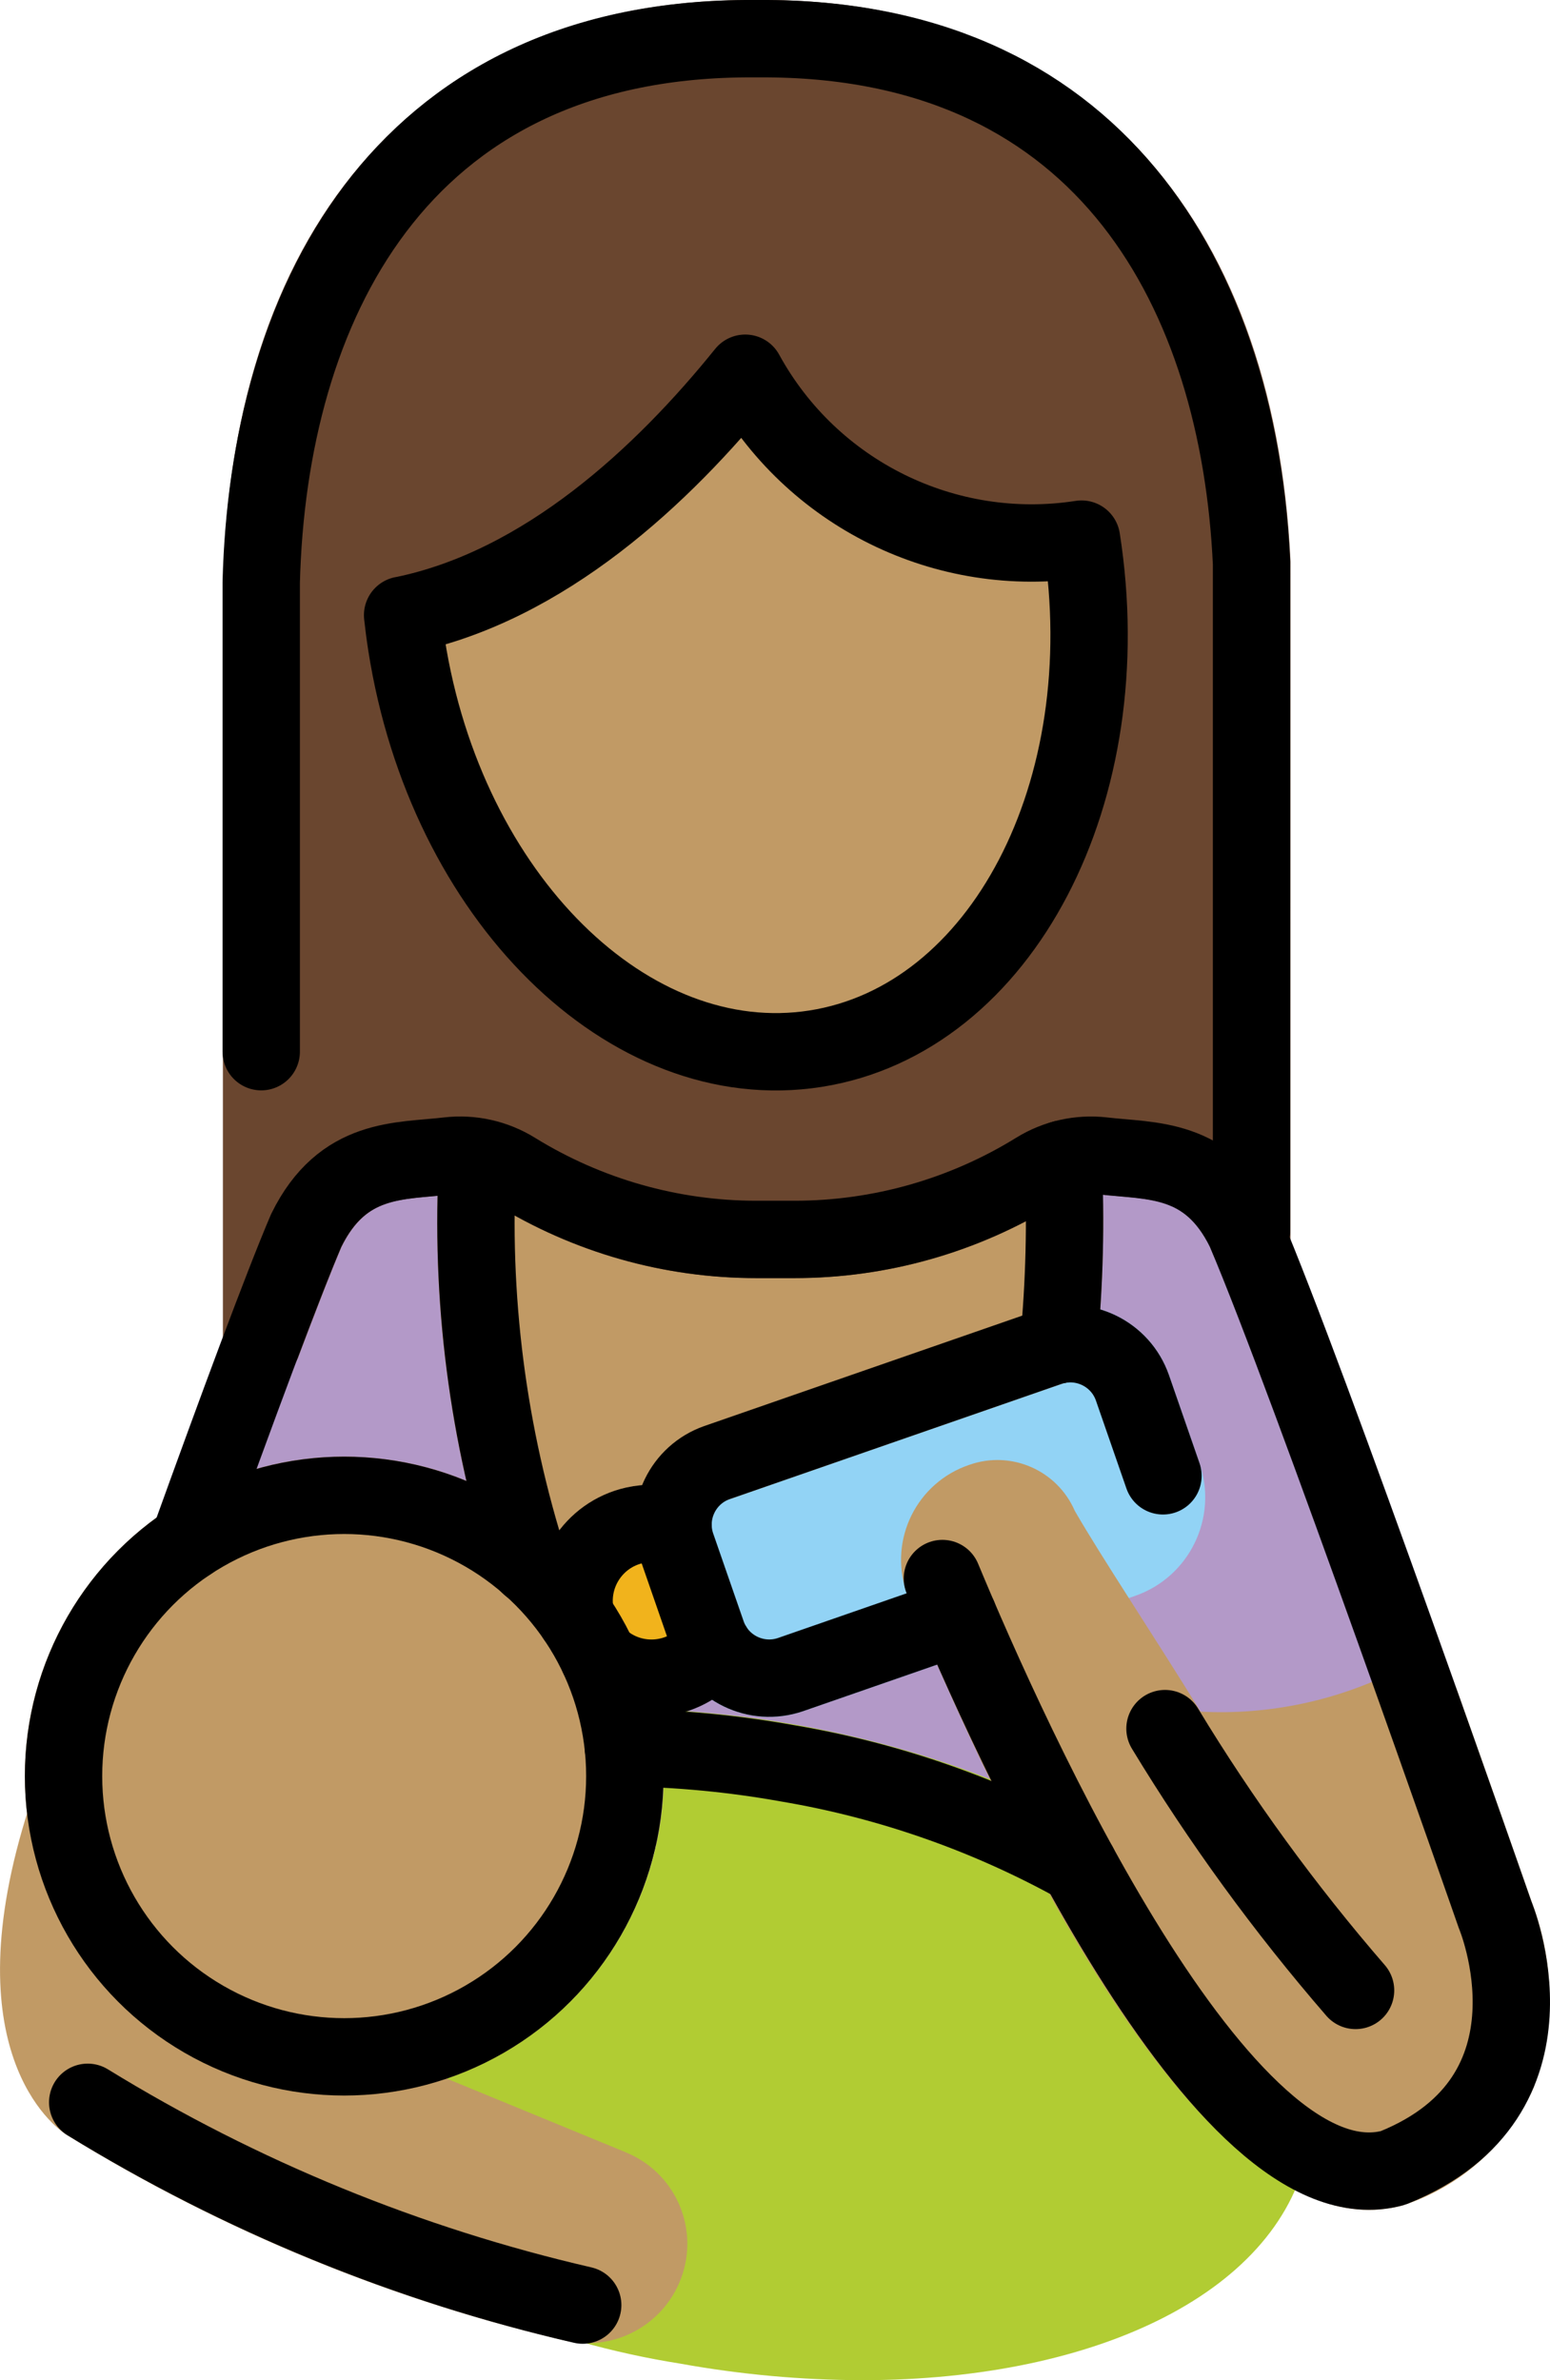 <svg xmlns="http://www.w3.org/2000/svg" xmlns:svg="http://www.w3.org/2000/svg" id="emoji" width="40.081" height="61.523" version="1.1" viewBox="0 0 40.081 61.523"><g id="color" transform="translate(-16.432,-6.307)"><path id="path1" fill="#b399c8" d="M 41.009,54.004 H 28.746 C 28.496,54.004 28.254,53.91 28.07,53.74 l -7.431,-6.834 c -0.297,-0.273 -0.401,-0.697 -0.264,-1.076 1.478,-4.095 2.505,-6.824 3.055,-8.111 0.718,-1.56 2.301,-2.539 4.018,-2.484 0.156,-0.014 0.31,-0.026 0.461,-0.045 0.821,-0.093 1.649,0.091 2.353,0.523 1.714,1.071 3.696,1.636 5.717,1.63 h 0.996 c 2.025,-0.014 4.008,-0.578 5.738,-1.631 0.705,-0.431 1.533,-0.615 2.353,-0.522 0.15,0.018 0.305,0.031 0.46,0.045 1.699,-0.06 3.271,0.899 3.996,2.437 1.014,2.368 3.119,8.196 4.712,12.678 0.185,0.52 -0.087,1.092 -0.608,1.277 -0.049,0.017 -0.099,0.031 -0.149,0.04 l -12.283,2.32 c -0.061,0.012 -0.124,0.018 -0.186,0.018 z"/><path id="path2" fill="#b1cc33" d="m 36.978,50.883 c -1.179,-0.208 -2.371,-0.338 -3.567,-0.389 0.949,4.452 -1.892,8.83 -6.344,9.778 -2.089,0.445 -4.268,0.062 -6.08,-1.069 0.666,1.659 1.791,3.094 3.244,4.135 2.899,2.112 6.259,3.504 9.802,4.064 1.546,0.279 3.114,0.422 4.686,0.426 6.14,0 10.884,-2.328 11.549,-6.054 0.825,-4.632 -5.013,-9.416 -13.289,-10.892 z"/><path id="path3" fill="#92d3f5" d="m 36.323,50.684 c -1.149,-2e-4 -2.172,-0.727 -2.55,-1.812 l -0.79,-2.275 c -0.486,-1.406 0.258,-2.94 1.662,-3.431 l 8.583,-2.979 c 1.406,-0.488 2.941,0.256 3.431,1.661 l 0.79,2.277 c 0.486,1.406 -0.257,2.94 -1.662,3.43 l -8.583,2.98 c -0.283,0.099 -0.581,0.149 -0.881,0.149 z"/><circle id="circle3" cx="33.278" cy="47.683" r="2" fill="#f1b31c"/></g><g id="skin" transform="translate(-16.432,-6.307)"><path id="path4" fill="#c19a65" d="m 25.332,60.471 c -4.56,0 -8.257,-3.697 -8.257,-8.257 0,-4.56 3.697,-8.257 8.257,-8.257 4.56,0 8.257,3.697 8.257,8.257 0,0 0,1e-4 0,1e-4 -0.005,4.558 -3.699,8.252 -8.257,8.257 z"/><path id="path5" fill="#c19a65" d="m 56.039,55.471 c 0,0 -0.842,-2.415 -1.942,-5.509 -0.016,-0.03 -0.034,-0.06 -0.053,-0.088 -0.01,-0.033 -0.022,-0.066 -0.036,-0.098 -0.018,-0.029 -0.047,-0.045 -0.067,-0.072 -0.039,-0.052 -0.084,-0.1 -0.133,-0.144 -0.048,-0.044 -0.101,-0.082 -0.157,-0.115 -0.052,-0.03 -0.106,-0.055 -0.163,-0.075 -0.062,-0.023 -0.127,-0.04 -0.192,-0.049 -0.06,-0.008 -0.12,-0.011 -0.18,-0.008 -0.068,0.002 -0.135,0.012 -0.201,0.029 -0.032,0.003 -0.064,0.007 -0.095,0.014 -0.03,0.016 -0.06,0.034 -0.088,0.053 -0.033,0.01 -0.066,0.022 -0.098,0.036 -1.592,0.815 -3.37,1.196 -5.156,1.104 C 46.23,48.525 44.93,46.58 44.226,45.361 43.771,44.309 42.581,43.788 41.5,44.168 c -1.357,0.455 -2.088,1.924 -1.633,3.281 0.02,0.059 0.042,0.117 0.066,0.175 3.069,7.354 7.545,15.802 11.905,15.802 0.295,0 0.589,-0.04 0.874,-0.117 0.018,-0.005 0.031,-0.019 0.049,-0.025 0.02,-0.007 0.04,-0.004 0.06,-0.012 1.46,-0.508 2.644,-1.599 3.27,-3.013 0.56,-1.551 0.541,-3.251 -0.052,-4.789 z"/><path id="path6" fill="#c19a65" d="M 32.612,61.937 23.617,58.237 C 23.599,58.23 23.579,58.233 23.561,58.226 23.547,58.222 23.538,58.211 23.524,58.207 21.202,57.502 19.495,55.522 19.14,53.121 19.129,53.081 19.114,53.041 19.098,53.002 19.081,52.925 19.054,52.851 19.019,52.78 18.984,52.724 18.942,52.67 18.896,52.622 18.811,52.5 18.69,52.409 18.549,52.363 c -0.028,-0.018 -0.058,-0.035 -0.088,-0.05 -0.006,-0.002 -0.013,0 -0.019,-0.002 -0.078,-0.019 -0.158,-0.028 -0.238,-0.027 -0.055,-0.007 -0.11,-0.009 -0.165,-0.007 -0.011,0.001 -0.021,-0.003 -0.031,-0.001 -0.051,0.013 -0.1,0.031 -0.148,0.053 -0.065,0.016 -0.127,0.038 -0.188,0.067 -0.103,0.074 -0.201,0.155 -0.292,0.244 -0.046,0.063 -0.084,0.13 -0.114,0.202 -0.024,0.037 -0.046,0.075 -0.065,0.115 -0.006,0.018 -0.009,0.033 -0.015,0.051 l -0.003,0.01 c -2.025,6.29 0.658,8.263 0.95,8.454 3.969,2.453 8.308,4.249 12.85,5.317 1.321,0.342 2.68,-0.406 3.099,-1.705 0.41,-1.271 -0.231,-2.643 -1.469,-3.145 z"/><path id="path7" fill="#c19a65" d="m 26.843,22.207 c 0.028,0.254 0.061,0.51 0.101,0.766 1.02,6.52 5.755,11.194 10.575,10.44 4.82,-0.754 7.901,-6.652 6.88,-13.171 -3.512,0.544 -6.989,-1.171 -8.696,-4.288 -2.131,2.643 -5.195,5.506 -8.852,6.253"/><path id="path8" fill="#c19a65" d="m 35.302,45.055 8.581,-2.978 c 0.035,-0.012 0.07,-0.022 0.106,-0.028 0.028,-0.005 0.048,-0.023 0.075,-0.03 0.123,-0.036 0.238,-0.092 0.342,-0.167 0.055,-0.044 0.105,-0.093 0.15,-0.148 0.036,-0.04 0.069,-0.082 0.098,-0.127 0.033,-0.059 0.06,-0.121 0.08,-0.185 0.022,-0.055 0.038,-0.113 0.049,-0.171 0.003,-0.021 0.015,-0.037 0.017,-0.059 0.16,-1.647 0.2,-3.303 0.119,-4.956 -0.025,-0.069 -0.037,-0.142 -0.036,-0.216 -0.013,-0.029 -0.028,-0.058 -0.045,-0.086 -0.051,-0.12 -0.122,-0.231 -0.211,-0.327 -0.041,-0.04 -0.085,-0.077 -0.132,-0.11 -0.054,-0.04 -0.113,-0.074 -0.174,-0.102 -0.118,-0.049 -0.243,-0.078 -0.37,-0.085 -0.031,-0.001 -0.059,-0.015 -0.09,-0.013 -0.035,0.007 -0.069,0.016 -0.102,0.027 -0.038,5e-4 -0.075,0.003 -0.113,0.008 -0.328,0.094 -0.642,0.232 -0.934,0.409 -1.73,1.053 -3.713,1.617 -5.738,1.631 H 35.979 c -2.021,0.006 -4.003,-0.559 -5.717,-1.63 -0.396,-0.243 -0.834,-0.41 -1.292,-0.491 -0.451,-0.077 -0.896,0.167 -1.072,0.59 -0.008,0.016 -0.012,0.033 -0.019,0.049 -0.028,0.055 -0.05,0.112 -0.067,0.171 -0.005,0.026 0.004,0.05 0.002,0.076 -0.011,0.033 -0.019,0.066 -0.026,0.1 -0.216,3.697 0.261,7.402 1.407,10.923 z"/></g><g id="hair" transform="translate(-16.432,-6.307)"><path id="path9" fill="#6a462f" d="M 49.803,20.823 C 49.384,11.788 44.337,6.361 36.296,6.307 H 35.715 C 27.488,6.362 22.433,11.98 22.196,21.362 v 19.709 c 0,0.007 0.004,0.012 0.004,0.019 0.006,0.079 0.022,0.157 0.047,0.232 0.008,0.051 0.02,0.1 0.035,0.149 0.03,0.055 0.065,0.107 0.104,0.155 0.032,0.057 0.07,0.11 0.113,0.159 0.039,0.03 0.079,0.058 0.122,0.082 0.063,0.051 0.133,0.095 0.206,0.129 0.006,0.002 0.01,0.008 0.016,0.01 0.226,0.088 0.477,0.086 0.701,-0.006 0.035,-0.014 0.068,-0.03 0.101,-0.049 0.072,-0.037 0.139,-0.082 0.2,-0.135 0.03,-0.024 0.058,-0.05 0.084,-0.078 0.058,-0.065 0.107,-0.138 0.145,-0.216 0.015,-0.028 0.034,-0.052 0.046,-0.082 0.003,-0.007 0.008,-0.011 0.01,-0.018 0.499,-1.324 0.885,-2.307 1.125,-2.872 0.573,-1.169 1.289,-1.23 2.373,-1.325 0.178,-0.016 0.352,-0.03 0.523,-0.051 0.376,-0.043 0.756,0.044 1.076,0.245 2.035,1.264 4.385,1.93 6.78,1.922 h 0.953 c 2.402,0.006 4.758,-0.66 6.801,-1.923 0.321,-0.201 0.7,-0.287 1.076,-0.244 0.171,0.02 0.346,0.035 0.523,0.051 1.084,0.095 1.8,0.156 2.351,1.273 l 0.165,0.398 0.003,0.005 c 0.051,0.122 0.125,0.232 0.218,0.325 0.008,0.008 0.02,0.011 0.028,0.019 0.183,0.17 0.422,0.266 0.672,0.271 l 0.004,10e-4 c 0.126,-0.026 0.252,-0.051 0.379,-0.074 l 0.005,-0.003 c 0.121,-0.05 0.232,-0.124 0.325,-0.217 0.021,-0.028 0.04,-0.056 0.058,-0.086 0.063,-0.07 0.115,-0.149 0.156,-0.233 0.05,-0.121 0.076,-0.251 0.077,-0.382 l 10e-4,-0.004 z M 37.52,33.414 c -4.82,0.754 -9.555,-3.92 -10.575,-10.44 -0.04,-0.257 -0.074,-0.512 -0.101,-0.766 l 0.009,-9e-4 c 3.658,-0.746 6.721,-3.61 8.852,-6.253 1.707,3.118 5.183,4.832 8.696,4.288 1.02,6.52 -2.06,12.418 -6.881,13.172 z"/></g><g id="line" transform="translate(-16.432,-6.307)"><path id="path10" fill="none" stroke="#000" stroke-linecap="round" stroke-linejoin="round" stroke-width="2" d="m 26.843,22.207 c 0.028,0.254 0.061,0.51 0.101,0.766 1.02,6.52 5.755,11.194 10.575,10.44 4.82,-0.754 7.901,-6.652 6.88,-13.171 -3.512,0.544 -6.989,-1.171 -8.696,-4.288 -2.131,2.643 -5.195,5.506 -8.852,6.253 z"/><path id="path11" fill="none" stroke="#000" stroke-linecap="round" stroke-linejoin="round" stroke-width="2" d="M 48.795,38.111 V 20.869 C 48.475,13.961 45.096,7.366 36.287,7.307 H 35.713 C 26.695,7.367 23.367,14.278 23.187,21.362 V 33.49"/><path id="path12" fill="none" stroke="#000" stroke-linecap="round" stroke-linejoin="round" stroke-width="2" d="m 43.805,41.066 c 0.155,-1.595 0.194,-3.2 0.117,-4.801"/><path id="path13" fill="none" stroke="#000" stroke-linecap="round" stroke-linejoin="round" stroke-width="2" d="m 28.785,36.265 c -0.201,3.557 0.255,7.12 1.345,10.512"/><path id="path14" fill="none" stroke="#000" stroke-linecap="round" stroke-linejoin="round" stroke-width="2" d="m 21.315,46.17 c 1.232,-3.416 2.414,-6.607 3.034,-8.059 0.944,-1.924 2.432,-1.78 3.676,-1.928 0.598,-0.069 1.202,0.066 1.715,0.383 1.881,1.162 4.048,1.778 6.259,1.777 h 0.975 c 2.211,4e-4 4.378,-0.615 6.259,-1.777 0.512,-0.317 1.117,-0.451 1.715,-0.383 1.244,0.148 2.733,0.004 3.676,1.928 1.65,3.86 6.47,17.688 6.47,17.688 0,0 1.966,4.681 -2.619,6.534 l -0.026,0.01 C 48.052,63.534 42.576,51.38 40.801,47.108"/><circle id="circle14" cx="25.332" cy="52.214" r="7.257" fill="none" stroke="#000" stroke-linecap="round" stroke-linejoin="round" stroke-width="2"/><path id="path15" fill="none" stroke="#000" stroke-linecap="round" stroke-linejoin="round" stroke-width="2" d="m 18.7,60.646 c 3.955,2.429 8.278,4.199 12.8,5.241"/><path id="path16" fill="none" stroke="#000" stroke-linecap="round" stroke-linejoin="round" stroke-width="2" d="M 41.214,48.084 36.876,49.59 c -0.884,0.304 -1.849,-0.163 -2.158,-1.046 l -0.79,-2.276 c -0.304,-0.884 0.163,-1.849 1.046,-2.158 l 8.583,-2.979 c 0.884,-0.304 1.849,0.163 2.158,1.046 l 0.79,2.276"/><path id="path17" fill="none" stroke="#000" stroke-linecap="round" stroke-linejoin="round" stroke-width="2" d="m 32.552,51.481 c 1.425,0.017 2.847,0.152 4.25,0.404 2.641,0.446 5.186,1.339 7.526,2.641"/><path id="path18" fill="none" stroke="#000" stroke-linecap="round" stroke-linejoin="round" stroke-width="2" d="m 46.557,50.987 c 1.449,2.39 3.098,4.654 4.928,6.767"/><path id="path19" fill="none" stroke="#000" stroke-linecap="round" stroke-linejoin="round" stroke-width="2" d="m 31.326,48.122 c -0.241,-1.079 0.437,-2.149 1.516,-2.39 0.329,-0.074 0.672,-0.063 0.996,0.031"/><path id="path20" fill="none" stroke="#000" stroke-linecap="round" stroke-linejoin="round" stroke-width="2" d="m 34.88,48.881 c -0.661,0.885 -1.915,1.066 -2.799,0.404 -0.06,-0.045 -0.118,-0.093 -0.173,-0.145"/></g></svg>